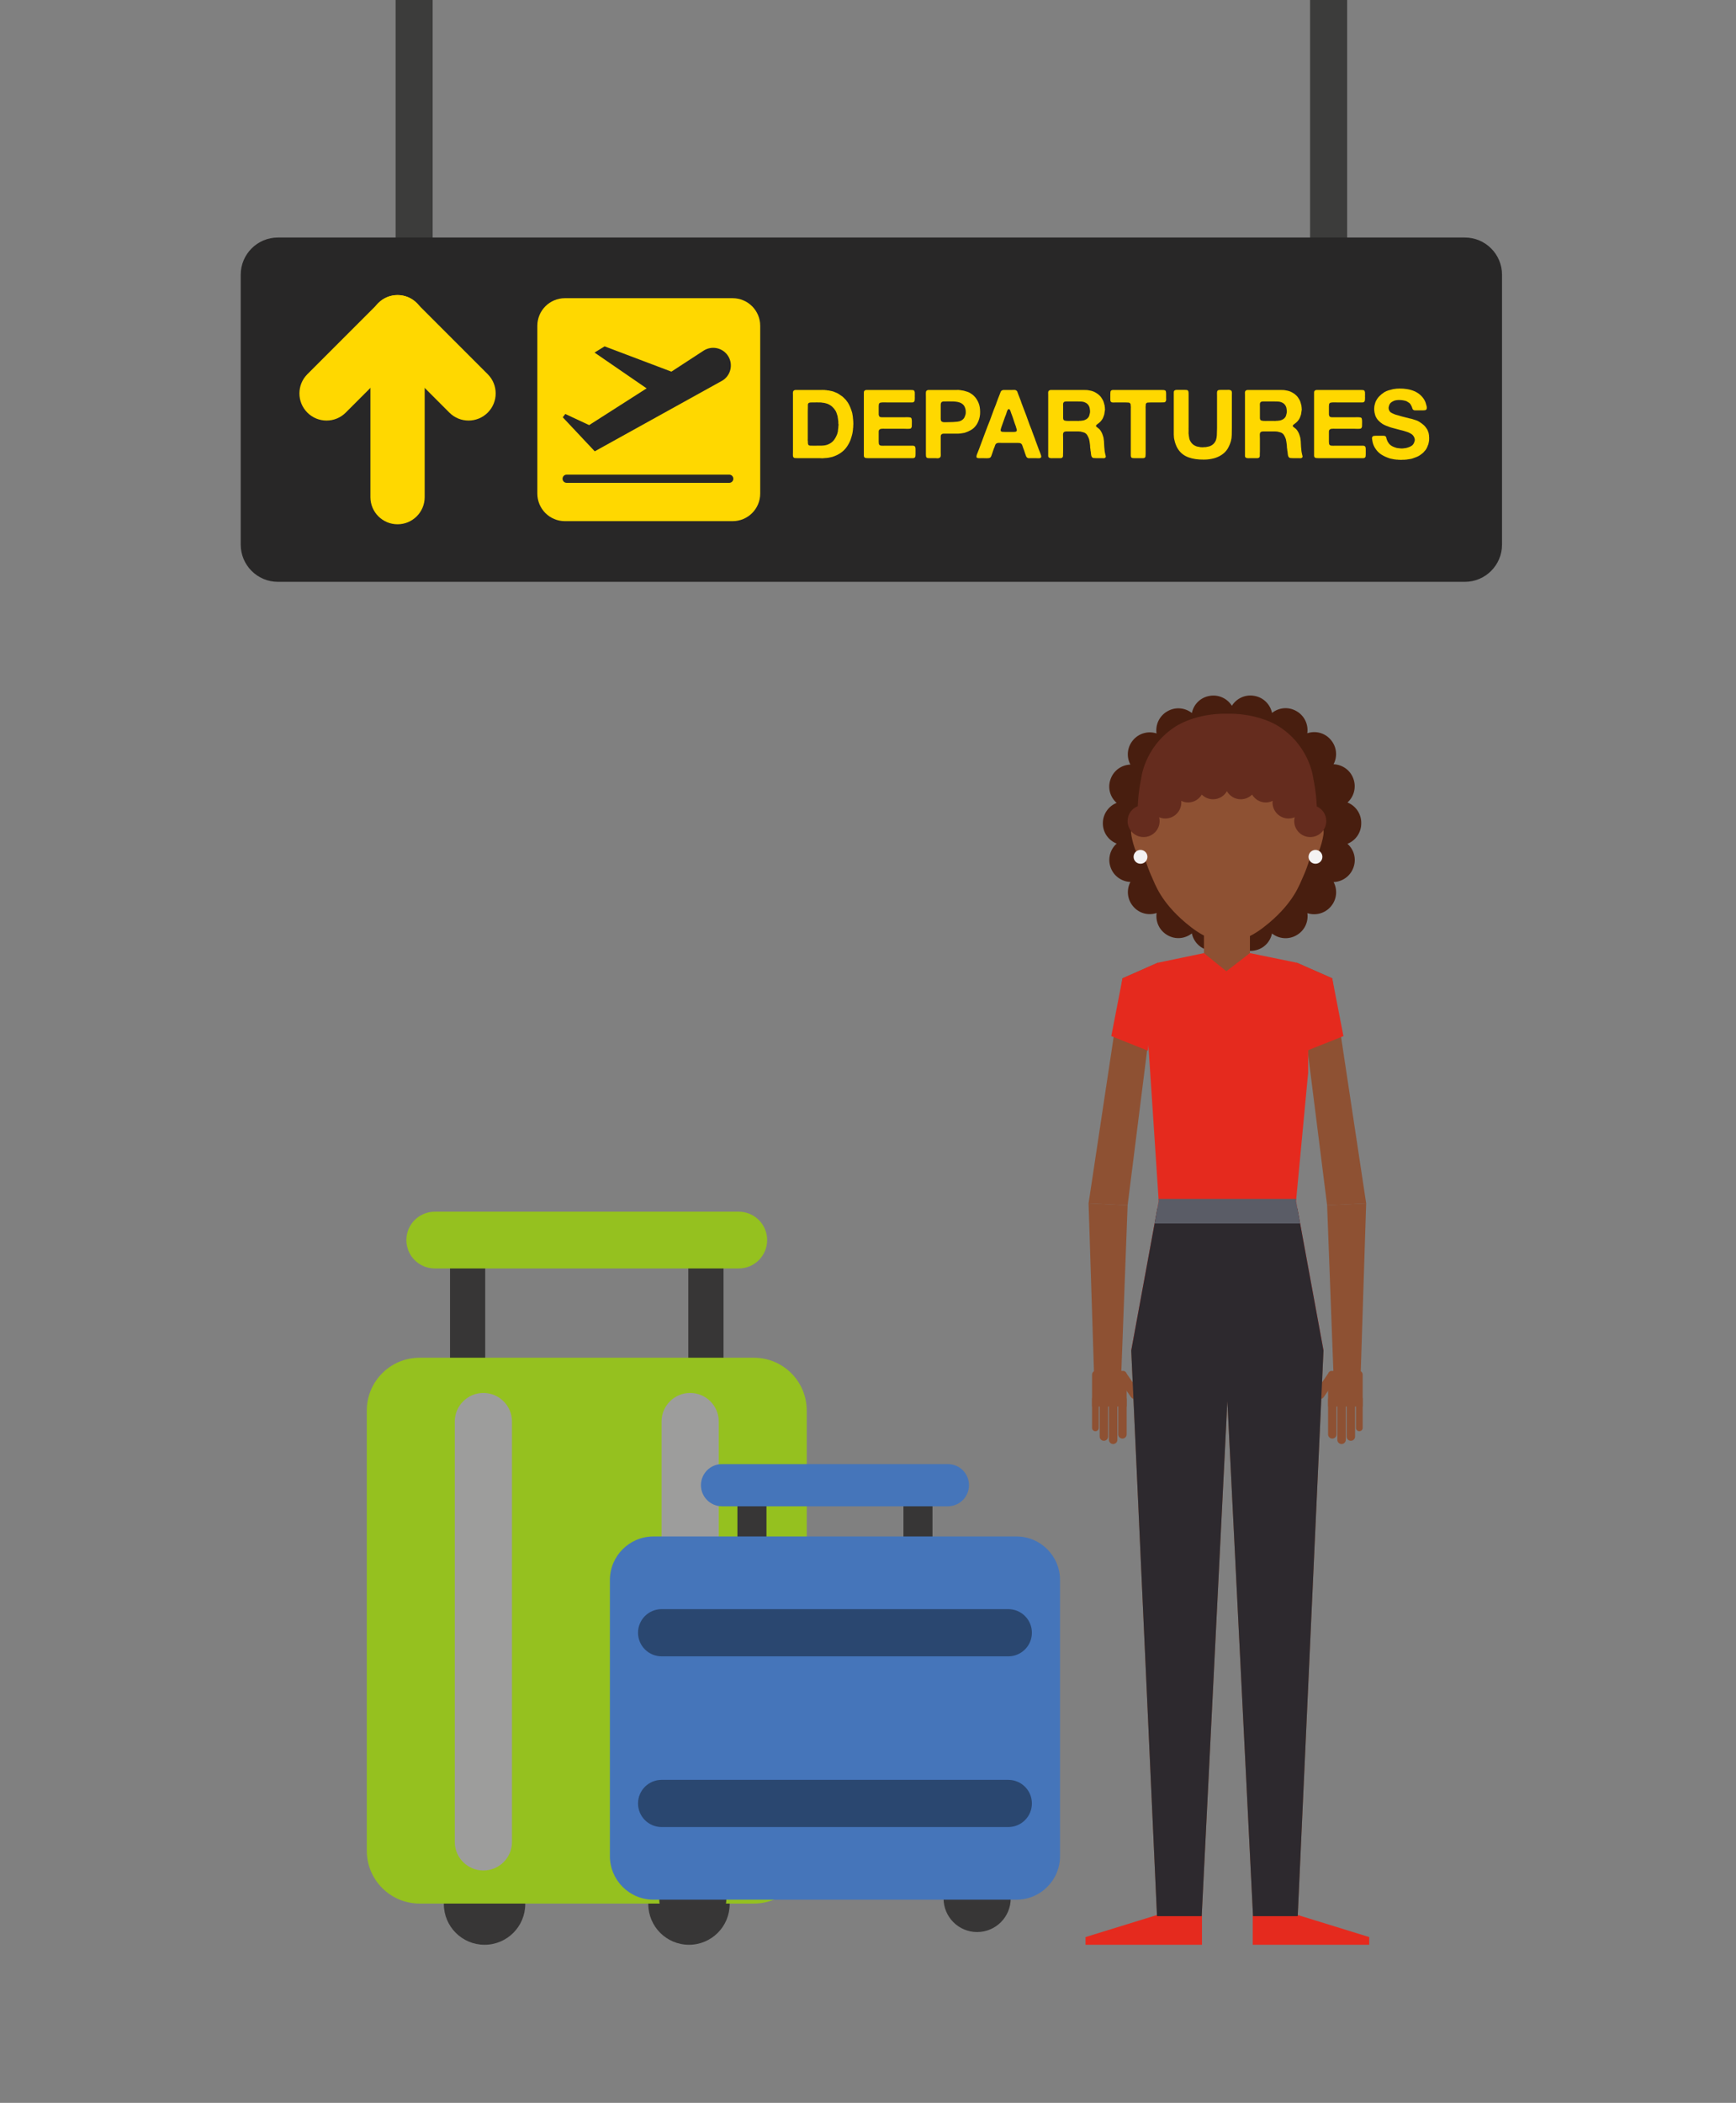 <?xml version="1.0" encoding="utf-8"?>
<!-- Generator: Adobe Illustrator 27.5.0, SVG Export Plug-In . SVG Version: 6.00 Build 0)  -->
<svg version="1.1" id="Capa_1" xmlns="http://www.w3.org/2000/svg" xmlns:xlink="http://www.w3.org/1999/xlink" x="0px" y="0px"
	 viewBox="0 0 351.197 425.197" style="enable-background:new 0 0 351.197 425.197;" xml:space="preserve">
<rect x="0" y="0" width="351.197" height="425.197" fill="#808080" stroke="none"/>
<!--<rect width="351.197" height="425.197"/>-->
<g>
	<g>
		<rect x="80.029" style="fill:#3C3C3B;" width="7.5" height="50.91"/>
		<rect x="265.029" style="fill:#3C3C3B;" width="7.5" height="50.91"/>
	</g>
	<g>
		<path style="fill:#282727;" d="M303.863,110.121c0,4.157-3.369,7.527-7.525,7.527H56.223c-4.156,0-7.525-3.37-7.525-7.527V55.555
			c0-4.157,3.369-7.527,7.525-7.527h240.115c4.156,0,7.525,3.37,7.525,7.527V110.121z"/>
		<g>
			<path style="fill:#FFD800;" d="M74.936,68.5c0-3.029,2.459-5.488,5.49-5.488l0,0c3.031,0,5.488,2.459,5.488,5.488v32.022
				c0,3.031-2.457,5.488-5.488,5.488l0,0c-3.031,0-5.49-2.457-5.49-5.488V68.5z"/>
			<g>
				<path style="fill:#FFD800;" d="M76.574,61.273c2.145-2.145,5.619-2.145,7.764,0l0,0c2.143,2.143,2.143,5.619,0,7.762
					L69.943,83.43c-2.143,2.143-5.619,2.143-7.764,0l0,0c-2.141-2.145-2.141-5.619,0-7.764L76.574,61.273z"/>
				<path style="fill:#FFD800;" d="M84.277,61.273c-2.145-2.145-5.621-2.145-7.764,0l0,0c-2.143,2.143-2.143,5.619,0,7.762
					L90.906,83.43c2.144,2.143,5.619,2.143,7.764,0l0,0c2.143-2.145,2.143-5.619,0-7.764L84.277,61.273z"/>
			</g>
		</g>
		<g>
			<g>
				<g>
					<path style="fill:#FFD800;" d="M172.614,85.302c0,0.039,0.003,0.091,0.01,0.155c0.006,0.064,0.009,0.136,0.009,0.213
						c0,0.077-0.003,0.148-0.009,0.213c-0.007,0.065-0.01,0.11-0.01,0.136c0,0.09-0.003,0.178-0.01,0.262
						c-0.007,0.084-0.01,0.164-0.01,0.242c-0.026,0.064-0.036,0.129-0.029,0.193c0.006,0.064,0.003,0.129-0.01,0.193
						c-0.026,0.143-0.045,0.284-0.058,0.426c-0.013,0.143-0.039,0.284-0.078,0.426c-0.064,0.22-0.122,0.43-0.174,0.629
						c-0.052,0.201-0.116,0.397-0.193,0.592c-0.22,0.541-0.491,1.032-0.813,1.471c-0.323,0.439-0.71,0.813-1.162,1.123
						c-0.258,0.182-0.526,0.336-0.803,0.465c-0.278,0.129-0.578,0.246-0.9,0.349c-0.129,0.038-0.262,0.067-0.397,0.087
						c-0.136,0.02-0.274,0.049-0.417,0.088c-0.064,0.012-0.125,0.019-0.184,0.019s-0.12,0.007-0.184,0.02
						c-0.052,0.013-0.104,0.017-0.155,0.01c-0.052-0.007-0.11-0.003-0.174,0.01c-0.026,0.013-0.065,0.017-0.116,0.01
						c-0.052-0.007-0.09-0.003-0.116,0.009c-0.104,0.026-0.232,0.033-0.387,0.02c-0.155-0.012-0.291-0.02-0.407-0.02h-4.511
						c-0.22,0-0.404-0.009-0.552-0.028c-0.149-0.02-0.255-0.106-0.32-0.261c-0.039-0.104-0.055-0.262-0.048-0.475
						c0.006-0.213,0.01-0.391,0.01-0.533V79.978c0-0.154-0.003-0.319-0.01-0.494c-0.006-0.174,0.022-0.313,0.087-0.416
						c0.051-0.077,0.148-0.142,0.29-0.193c0.025-0.013,0.051-0.016,0.077-0.01c0.026,0.006,0.051,0.004,0.078-0.01h5.209
						c0.077,0,0.158-0.003,0.242-0.01c0.084-0.006,0.158-0.003,0.223,0.01h0.232c0.064,0.025,0.136,0.035,0.213,0.029
						c0.078-0.007,0.148,0.003,0.213,0.029c0.078,0.025,0.152,0.035,0.223,0.028c0.071-0.007,0.145,0.003,0.223,0.029
						c0.181,0.038,0.355,0.074,0.523,0.106c0.168,0.032,0.329,0.08,0.484,0.145c0.142,0.065,0.284,0.123,0.426,0.175
						c0.142,0.052,0.277,0.116,0.407,0.194c0.322,0.206,0.619,0.406,0.891,0.6l0.116,0.116c0.129,0.104,0.245,0.22,0.348,0.349
						l0.174,0.154c0.064,0.104,0.139,0.203,0.223,0.301c0.084,0.097,0.158,0.197,0.223,0.3c0.167,0.271,0.316,0.559,0.445,0.862
						c0.129,0.303,0.245,0.623,0.349,0.958c0.064,0.168,0.106,0.342,0.126,0.522c0.019,0.182,0.048,0.361,0.087,0.543
						c0,0.064,0.003,0.119,0.01,0.164c0.006,0.045,0.01,0.094,0.01,0.145c0.026,0.078,0.035,0.162,0.029,0.252
						c-0.006,0.091,0.003,0.168,0.029,0.232V85.302z M169.594,86.231c0.026-0.064,0.039-0.168,0.039-0.31s-0.013-0.245-0.039-0.31
						v-0.368c-0.026-0.116-0.042-0.239-0.048-0.368c-0.007-0.129-0.023-0.245-0.048-0.348c-0.026-0.064-0.036-0.127-0.029-0.185
						c0.006-0.058-0.003-0.119-0.029-0.185c-0.065-0.205-0.126-0.402-0.184-0.59s-0.139-0.365-0.242-0.533
						c-0.193-0.309-0.416-0.577-0.668-0.803c-0.251-0.227-0.559-0.416-0.92-0.571c-0.116-0.039-0.232-0.074-0.349-0.106
						c-0.116-0.032-0.232-0.061-0.349-0.088c-0.104-0.012-0.197-0.021-0.281-0.028s-0.178-0.022-0.281-0.048
						c-0.052-0.014-0.104-0.017-0.155-0.01c-0.052,0.006-0.097,0.003-0.136-0.01h-0.426c-0.065-0.014-0.136-0.017-0.213-0.01
						c-0.078,0.006-0.155,0.01-0.232,0.01h-0.871c-0.026,0.025-0.068,0.031-0.126,0.02c-0.058-0.014-0.106-0.014-0.145,0
						c-0.064,0.025-0.129,0.048-0.193,0.066c-0.065,0.02-0.116,0.063-0.155,0.127c-0.052,0.064-0.078,0.154-0.078,0.271
						s0,0.245,0,0.388c0,0.168-0.003,0.342-0.01,0.522c-0.006,0.181-0.01,0.361-0.01,0.542v5.402c0,0.077-0.003,0.162-0.009,0.252
						c-0.007,0.09,0.003,0.168,0.029,0.232v0.193c0,0.09,0.003,0.178,0.01,0.262c0.006,0.084,0.022,0.158,0.048,0.223
						c0.078,0.154,0.225,0.235,0.445,0.242c0.219,0.006,0.445,0.009,0.678,0.009c0.503,0,1.013-0.003,1.53-0.009
						c0.516-0.007,0.955-0.081,1.316-0.223c0.478-0.194,0.855-0.452,1.133-0.775c0.277-0.322,0.513-0.723,0.707-1.2
						c0.051-0.103,0.09-0.22,0.116-0.349c0.026-0.129,0.058-0.258,0.097-0.387v-0.155c0.026-0.091,0.039-0.187,0.039-0.29
						s0.013-0.207,0.039-0.311V86.231z"/>
					<path style="fill:#FFD800;" d="M175.286,78.854h7.241h1.684c0.155,0,0.303,0.007,0.445,0.02
						c0.142,0.013,0.245,0.064,0.31,0.154c0.025,0.039,0.042,0.084,0.048,0.136c0.006,0.052,0.022,0.104,0.048,0.155v0.213
						c0.013,0.09,0.016,0.188,0.01,0.291c-0.007,0.104-0.01,0.199-0.01,0.29c0,0.103,0.003,0.203,0.01,0.3
						c0.006,0.097,0.003,0.19-0.01,0.281c-0.013,0.064-0.02,0.161-0.02,0.29c-0.039,0.155-0.104,0.259-0.193,0.31
						c-0.078,0.052-0.174,0.078-0.291,0.078c-0.116,0-0.239,0-0.368,0h-1.336h-3.504c-0.104,0-0.223-0.004-0.358-0.01
						c-0.135-0.007-0.271-0.007-0.406,0c-0.136,0.006-0.262,0.02-0.378,0.038c-0.116,0.02-0.2,0.049-0.252,0.087
						c-0.09,0.064-0.145,0.158-0.164,0.281c-0.02,0.123-0.029,0.262-0.029,0.416v1.104v0.563c0.026,0.104,0.052,0.189,0.078,0.261
						c0.026,0.071,0.071,0.126,0.136,0.165c0.077,0.051,0.167,0.08,0.271,0.086c0.103,0.008,0.213,0.01,0.329,0.01h1.045h3.331
						c0.09,0,0.203-0.002,0.338-0.01c0.136-0.006,0.268-0.006,0.397,0c0.129,0.008,0.249,0.018,0.358,0.029
						c0.109,0.014,0.19,0.039,0.242,0.078c0.064,0.039,0.109,0.115,0.135,0.232c0.026,0.115,0.042,0.242,0.048,0.377
						c0.006,0.136,0.006,0.275,0,0.416c-0.006,0.143-0.009,0.266-0.009,0.369c0,0.09,0,0.18,0,0.271
						c0,0.091-0.013,0.168-0.039,0.232c-0.026,0.103-0.077,0.187-0.155,0.251c-0.065,0.039-0.152,0.065-0.261,0.078
						c-0.11,0.013-0.232,0.02-0.368,0.02c-0.135,0-0.271-0.004-0.406-0.01c-0.136-0.006-0.249-0.01-0.339-0.01h-3.776
						c-0.155,0-0.303-0.003-0.445-0.01c-0.142-0.006-0.274,0-0.397,0.02c-0.123,0.02-0.226,0.058-0.31,0.115
						c-0.084,0.059-0.146,0.146-0.184,0.262c-0.013,0.064-0.02,0.133-0.02,0.203c0,0.072,0,0.14,0,0.204v0.735v1.084
						c0,0.155,0.01,0.295,0.029,0.416c0.02,0.123,0.074,0.217,0.164,0.281c0.039,0.039,0.087,0.062,0.145,0.068
						c0.058,0.006,0.119,0.022,0.184,0.048h0.194c0.064,0.013,0.135,0.017,0.213,0.01c0.077-0.007,0.148-0.01,0.213-0.01h0.813h3.64
						h1.026c0.103,0,0.203,0,0.3,0c0.097,0,0.184,0.02,0.261,0.058c0.103,0.039,0.174,0.11,0.213,0.214
						c0.026,0.064,0.042,0.142,0.048,0.231c0.006,0.092,0.01,0.188,0.01,0.291v0.891c0,0.154-0.007,0.301-0.02,0.436
						c-0.013,0.136-0.071,0.236-0.174,0.301c-0.077,0.064-0.177,0.096-0.3,0.096c-0.123,0-0.255,0-0.397,0h-1.452h-5.731h-1.529
						c-0.181,0-0.339-0.009-0.475-0.028c-0.135-0.02-0.235-0.081-0.3-0.185c-0.052-0.076-0.078-0.177-0.078-0.299
						c0-0.123,0-0.242,0-0.359v-1.394v-5.267v-4.221v-1.201c0-0.115,0-0.232,0-0.348c0-0.117,0.026-0.207,0.078-0.271
						c0.051-0.09,0.148-0.154,0.29-0.193c0.025-0.013,0.051-0.016,0.077-0.01C175.234,78.87,175.26,78.868,175.286,78.854z"/>
					<path style="fill:#FFD800;" d="M197.475,80.577c0.297,0.414,0.513,0.872,0.649,1.375c0.135,0.504,0.184,1.11,0.145,1.82
						c-0.026,0.284-0.071,0.545-0.136,0.784c-0.064,0.239-0.142,0.462-0.232,0.668c-0.026,0.052-0.049,0.101-0.068,0.146
						c-0.019,0.045-0.042,0.094-0.068,0.145c-0.052,0.091-0.1,0.178-0.145,0.262c-0.045,0.084-0.1,0.164-0.165,0.242
						c-0.259,0.361-0.571,0.655-0.939,0.881c-0.368,0.227-0.784,0.416-1.249,0.571c-0.143,0.052-0.29,0.084-0.445,0.097
						c-0.155,0.014-0.31,0.039-0.465,0.078c-0.078,0.012-0.155,0.019-0.232,0.019c-0.077,0-0.155,0.007-0.232,0.02h-0.793h-1.626
						c-0.168,0-0.346,0-0.533,0s-0.333,0.038-0.436,0.116c-0.129,0.09-0.194,0.248-0.194,0.475c0,0.226,0,0.448,0,0.668v2.556
						c0,0.155,0.003,0.323,0.01,0.503c0.006,0.182-0.022,0.323-0.087,0.426c-0.052,0.091-0.168,0.162-0.349,0.213
						c-0.09,0.026-0.188,0.033-0.29,0.02c-0.104-0.012-0.207-0.02-0.31-0.02h-1.123c-0.142,0-0.274-0.002-0.397-0.009
						c-0.123-0.007-0.223-0.042-0.3-0.106c-0.077-0.064-0.123-0.165-0.135-0.301c-0.013-0.135-0.02-0.273-0.02-0.416V80.229
						c0-0.181-0.003-0.395-0.01-0.639c-0.006-0.246,0.022-0.42,0.087-0.523c0.051-0.077,0.148-0.142,0.291-0.193
						c0.025-0.013,0.055-0.016,0.087-0.01c0.032,0.006,0.061,0.004,0.087-0.01h5.596c0.116,0,0.232-0.003,0.349-0.01
						c0.116-0.006,0.226,0.004,0.329,0.029h0.097c0.064,0.025,0.136,0.039,0.213,0.039c0.077,0,0.148,0.013,0.213,0.038
						c0.064,0.013,0.122,0.02,0.174,0.02c0.051,0,0.109,0.013,0.174,0.038c0.206,0.066,0.413,0.127,0.619,0.185
						c0.206,0.058,0.4,0.139,0.581,0.242c0.065,0.052,0.136,0.097,0.213,0.136c0.078,0.039,0.155,0.09,0.232,0.154
						c0.064,0.039,0.119,0.081,0.165,0.126c0.045,0.046,0.1,0.094,0.165,0.146l0.116,0.116
						C197.242,80.269,197.371,80.423,197.475,80.577z M195.345,83.753c0.026-0.142,0.036-0.319,0.029-0.532
						c-0.007-0.213-0.029-0.39-0.068-0.532c-0.078-0.284-0.174-0.51-0.29-0.678c-0.116-0.168-0.291-0.322-0.523-0.465
						c-0.194-0.116-0.433-0.203-0.717-0.262c-0.284-0.058-0.59-0.094-0.919-0.106c-0.329-0.013-0.668-0.016-1.017-0.009
						c-0.349,0.006-0.678,0.009-0.987,0.009c-0.039,0.013-0.075,0.023-0.107,0.029c-0.033,0.007-0.068,0.01-0.106,0.01
						c-0.129,0.052-0.213,0.129-0.252,0.232c-0.052,0.102-0.078,0.241-0.078,0.416c0,0.175,0,0.333,0,0.475v1.839
						c0,0.155,0,0.326,0,0.514s0.032,0.332,0.097,0.436c0.051,0.077,0.129,0.135,0.232,0.174c0.103,0.039,0.219,0.062,0.348,0.068
						c0.129,0.006,0.268,0.006,0.417,0c0.148-0.007,0.287-0.01,0.416-0.01c0.684,0,1.31-0.032,1.878-0.098
						c0.568-0.065,1-0.289,1.297-0.678c0.077-0.115,0.142-0.241,0.193-0.377C195.241,84.073,195.293,83.921,195.345,83.753z"/>
					<path style="fill:#FFD800;" d="M210.486,91.73c0.013,0.052,0.035,0.116,0.068,0.193c0.032,0.077,0.058,0.158,0.077,0.242
						c0.02,0.084,0.022,0.165,0.01,0.242c-0.013,0.077-0.058,0.136-0.136,0.174c-0.103,0.065-0.274,0.091-0.513,0.077
						c-0.239-0.012-0.436-0.02-0.591-0.02h-0.91c-0.104,0-0.197,0.004-0.281,0.01c-0.085,0.008-0.165-0.002-0.242-0.028
						c-0.142-0.039-0.246-0.116-0.31-0.232c-0.064-0.103-0.113-0.213-0.145-0.329c-0.032-0.116-0.074-0.232-0.126-0.349
						c-0.064-0.206-0.132-0.413-0.203-0.62c-0.071-0.205-0.145-0.406-0.223-0.6c-0.038-0.116-0.075-0.223-0.106-0.319
						c-0.033-0.097-0.068-0.185-0.107-0.262c-0.039-0.077-0.097-0.146-0.174-0.203c-0.078-0.058-0.181-0.101-0.31-0.126
						c-0.064,0-0.126-0.003-0.184-0.01c-0.058-0.006-0.12-0.01-0.184-0.01h-3.059c-0.22,0-0.455-0.003-0.707-0.01
						c-0.251-0.006-0.449,0.043-0.59,0.146c-0.104,0.077-0.174,0.181-0.213,0.31c-0.039,0.129-0.085,0.259-0.136,0.388
						c-0.104,0.22-0.19,0.448-0.261,0.687c-0.071,0.24-0.152,0.475-0.242,0.707c-0.052,0.129-0.1,0.266-0.145,0.406
						c-0.045,0.143-0.12,0.252-0.223,0.33c-0.065,0.051-0.158,0.087-0.281,0.106c-0.123,0.019-0.258,0.028-0.407,0.028
						c-0.148,0-0.3-0.002-0.455-0.01c-0.155-0.006-0.29-0.01-0.407-0.01c-0.167,0-0.371,0.004-0.61,0.01
						c-0.239,0.008-0.41-0.021-0.513-0.086c-0.065-0.039-0.1-0.098-0.107-0.175c-0.006-0.077,0-0.158,0.02-0.242
						c0.02-0.083,0.042-0.165,0.068-0.241c0.026-0.078,0.051-0.142,0.077-0.194c0.129-0.297,0.248-0.601,0.358-0.91
						c0.109-0.309,0.223-0.612,0.339-0.909c0.051-0.104,0.09-0.207,0.116-0.311c0.026-0.104,0.065-0.206,0.116-0.31
						c0.103-0.271,0.206-0.549,0.31-0.833c0.104-0.283,0.207-0.561,0.31-0.832c0.103-0.258,0.2-0.514,0.291-0.766
						c0.09-0.251,0.186-0.506,0.29-0.764c0.297-0.711,0.571-1.427,0.823-2.15c0.251-0.723,0.526-1.438,0.823-2.148
						c0.026-0.064,0.045-0.123,0.058-0.174c0.013-0.053,0.032-0.109,0.058-0.175c0.103-0.271,0.206-0.548,0.31-0.833
						c0.104-0.283,0.213-0.561,0.329-0.832c0.065-0.143,0.12-0.287,0.165-0.436c0.045-0.148,0.126-0.268,0.242-0.358
						c0.064-0.038,0.148-0.071,0.252-0.097c0.025-0.013,0.051-0.016,0.077-0.01c0.026,0.006,0.052,0.004,0.078-0.01h1.704
						c0.142,0,0.287-0.003,0.436-0.01c0.148-0.006,0.268,0.023,0.358,0.088c0.142,0.076,0.235,0.189,0.281,0.338
						c0.045,0.148,0.1,0.301,0.165,0.455c0.09,0.22,0.174,0.436,0.252,0.648c0.077,0.213,0.161,0.43,0.252,0.648
						c0.026,0.078,0.052,0.155,0.078,0.232c0.025,0.078,0.051,0.155,0.077,0.232c0.104,0.259,0.2,0.514,0.29,0.766
						c0.09,0.252,0.187,0.506,0.29,0.765c0.258,0.646,0.5,1.297,0.726,1.956c0.226,0.658,0.475,1.31,0.746,1.955
						c0.025,0.052,0.042,0.1,0.048,0.144c0.006,0.046,0.022,0.094,0.048,0.146c0.078,0.207,0.155,0.413,0.232,0.62
						c0.077,0.206,0.155,0.413,0.232,0.619c0.051,0.104,0.09,0.203,0.116,0.301c0.025,0.096,0.058,0.196,0.097,0.299
						c0.167,0.414,0.322,0.827,0.465,1.24c0.142,0.413,0.296,0.819,0.464,1.219c0.026,0.039,0.039,0.075,0.039,0.107
						C210.448,91.656,210.46,91.691,210.486,91.73z M205.472,87.296c0.168-0.064,0.245-0.174,0.232-0.328
						c-0.013-0.155-0.052-0.304-0.116-0.445c-0.026-0.053-0.038-0.101-0.038-0.146c0-0.045-0.013-0.093-0.039-0.145
						c-0.168-0.438-0.323-0.884-0.465-1.336c-0.142-0.451-0.303-0.903-0.484-1.355c-0.026-0.064-0.052-0.145-0.078-0.242
						c-0.026-0.097-0.058-0.187-0.097-0.271c-0.039-0.083-0.084-0.157-0.136-0.223c-0.052-0.065-0.116-0.096-0.193-0.096
						c-0.026,0.025-0.052,0.045-0.078,0.058c-0.026,0.013-0.052,0.032-0.077,0.058c-0.104,0.13-0.178,0.285-0.223,0.465
						c-0.045,0.182-0.1,0.355-0.165,0.523c-0.155,0.361-0.294,0.729-0.417,1.104c-0.123,0.375-0.255,0.748-0.397,1.123
						c-0.052,0.129-0.097,0.255-0.135,0.377c-0.039,0.123-0.078,0.256-0.116,0.397c-0.039,0.104-0.033,0.22,0.019,0.349
						c0.064,0.09,0.171,0.143,0.32,0.154c0.148,0.014,0.3,0.02,0.455,0.02h1.472c0.116,0,0.245,0,0.387,0
						C205.246,87.335,205.368,87.322,205.472,87.296z"/>
					<path style="fill:#FFD800;" d="M223.691,92.214c0.026,0.078,0.022,0.148-0.01,0.213c-0.032,0.065-0.068,0.11-0.107,0.137
						c-0.078,0.064-0.184,0.094-0.319,0.086c-0.136-0.006-0.274-0.01-0.417-0.01h-1.065c-0.206,0-0.387-0.009-0.542-0.028
						c-0.155-0.02-0.271-0.094-0.349-0.223c-0.104-0.167-0.162-0.374-0.174-0.62c-0.013-0.244-0.045-0.477-0.097-0.697
						c0-0.051-0.003-0.1-0.01-0.145c-0.006-0.045-0.01-0.087-0.01-0.126c-0.039-0.155-0.058-0.319-0.058-0.493
						c0-0.175-0.013-0.332-0.039-0.475c-0.013-0.039-0.02-0.098-0.02-0.174c-0.026-0.143-0.048-0.287-0.067-0.437
						c-0.02-0.147-0.049-0.294-0.087-0.436c-0.104-0.297-0.226-0.562-0.368-0.794c-0.142-0.232-0.342-0.406-0.601-0.522
						c-0.064-0.026-0.129-0.045-0.193-0.058c-0.065-0.014-0.136-0.033-0.213-0.059c-0.232-0.078-0.501-0.116-0.804-0.116
						c-0.303,0-0.604,0-0.9,0h-1.587c-0.104,0.026-0.194,0.046-0.271,0.058c-0.078,0.014-0.143,0.053-0.194,0.117
						c-0.104,0.129-0.148,0.328-0.136,0.6c0.013,0.271,0.02,0.517,0.02,0.736v2.479c0,0.104-0.003,0.209-0.01,0.318
						c-0.006,0.11-0.01,0.217-0.01,0.32s0,0.197,0,0.28c0,0.084-0.013,0.158-0.039,0.223c-0.039,0.116-0.116,0.194-0.232,0.232
						c-0.064,0.026-0.142,0.038-0.232,0.038c-0.09,0-0.187,0-0.29,0h-0.872c-0.207,0-0.426,0.004-0.658,0.01
						c-0.232,0.008-0.407-0.035-0.523-0.125c-0.104-0.064-0.155-0.184-0.155-0.358s0-0.345,0-0.513V79.881
						c0-0.142-0.003-0.29-0.01-0.445c-0.006-0.155,0.022-0.278,0.087-0.368c0.051-0.077,0.148-0.142,0.29-0.193
						c0.025-0.013,0.055-0.016,0.087-0.01c0.032,0.006,0.061,0.004,0.087-0.01h6.584c0.206,0,0.403,0.004,0.59,0.01
						c0.187,0.006,0.365,0.029,0.533,0.068c0.064,0.025,0.132,0.038,0.203,0.038c0.071,0,0.139,0.013,0.203,0.038
						c0.09,0.027,0.181,0.053,0.271,0.078s0.181,0.059,0.271,0.097c0.322,0.142,0.619,0.316,0.891,0.522
						c0.271,0.207,0.497,0.445,0.677,0.717c0.052,0.064,0.094,0.133,0.126,0.203c0.032,0.071,0.074,0.139,0.126,0.203
						c0.103,0.182,0.181,0.368,0.232,0.563c0.051,0.193,0.109,0.406,0.174,0.639c0.013,0.051,0.016,0.104,0.01,0.154
						c-0.007,0.052,0.003,0.104,0.029,0.155v0.175c0.026,0.103,0.032,0.229,0.02,0.377c-0.013,0.148-0.033,0.268-0.058,0.357
						c-0.026,0.104-0.039,0.197-0.039,0.281s-0.013,0.172-0.039,0.262c-0.065,0.193-0.129,0.377-0.193,0.552
						c-0.065,0.175-0.149,0.339-0.252,0.493c-0.026,0.039-0.058,0.081-0.097,0.127c-0.039,0.045-0.071,0.086-0.097,0.125
						c-0.039,0.052-0.081,0.104-0.125,0.155c-0.045,0.052-0.094,0.097-0.146,0.136c-0.077,0.064-0.155,0.129-0.232,0.193
						c-0.078,0.065-0.162,0.129-0.252,0.193c-0.052,0.039-0.104,0.081-0.155,0.126c-0.052,0.046-0.09,0.101-0.116,0.165
						c-0.026,0.077-0.013,0.142,0.038,0.193c0.052,0.052,0.097,0.09,0.136,0.116c0.129,0.103,0.258,0.206,0.387,0.31
						c0.129,0.104,0.239,0.227,0.329,0.367c0.155,0.221,0.277,0.446,0.368,0.678c0.09,0.232,0.174,0.498,0.252,0.795
						c0.026,0.115,0.042,0.238,0.048,0.367c0.006,0.129,0.022,0.252,0.048,0.368c0,0.077,0.003,0.151,0.01,0.223
						c0.006,0.071,0.01,0.146,0.01,0.223c0.013,0.052,0.016,0.107,0.01,0.165c-0.007,0.058-0.003,0.119,0.009,0.184
						c0.013,0.052,0.016,0.104,0.01,0.154c-0.006,0.053-0.003,0.11,0.01,0.175c0.026,0.129,0.039,0.265,0.039,0.407
						c0,0.142,0.013,0.277,0.039,0.406l0.058,0.348c0.025,0.117,0.051,0.232,0.077,0.35
						C223.64,92.001,223.666,92.111,223.691,92.214z M220.497,83.481c0.026-0.141,0.029-0.315,0.01-0.521
						c-0.02-0.207-0.042-0.361-0.068-0.465c-0.026-0.052-0.039-0.098-0.039-0.137c0-0.038-0.013-0.076-0.039-0.115
						c-0.155-0.4-0.439-0.691-0.852-0.871c-0.22-0.104-0.472-0.162-0.755-0.175c-0.284-0.013-0.581-0.02-0.891-0.02h-2.246
						c-0.026,0.026-0.052,0.036-0.077,0.029c-0.026-0.007-0.052-0.01-0.078-0.01c-0.155,0.038-0.258,0.104-0.31,0.194
						c-0.065,0.104-0.094,0.234-0.087,0.396c0.006,0.161,0.01,0.319,0.01,0.475v1.801c0,0.154,0,0.309,0,0.465
						c0,0.154,0.032,0.277,0.097,0.367c0.052,0.078,0.136,0.129,0.252,0.154c0.116,0.026,0.245,0.046,0.387,0.059
						c0.142,0.014,0.29,0.017,0.445,0.01c0.155-0.006,0.291-0.01,0.407-0.01h1.142c0.09,0,0.187,0.004,0.29,0.01
						c0.103,0.007,0.194-0.003,0.271-0.029h0.252c0.103-0.025,0.203-0.039,0.3-0.039c0.097,0,0.19-0.012,0.281-0.038
						c0.219-0.065,0.413-0.149,0.581-0.252c0.167-0.102,0.31-0.238,0.426-0.406c0.078-0.116,0.136-0.245,0.174-0.388
						C220.419,83.824,220.458,83.663,220.497,83.481z"/>
					<path style="fill:#FFD800;" d="M232.888,78.854h1.975c0.168,0,0.332,0.004,0.494,0.01c0.161,0.006,0.293,0.042,0.397,0.107
						c0.039,0.026,0.068,0.067,0.087,0.126c0.02,0.059,0.036,0.119,0.049,0.184v0.098c0.013,0.051,0.019,0.109,0.019,0.174
						c0,0.065,0,0.129,0,0.193v0.756c0,0.09,0.003,0.177,0.01,0.261c0.006,0.084-0.003,0.165-0.029,0.242
						c-0.065,0.22-0.194,0.335-0.388,0.349c-0.193,0.013-0.426,0.02-0.697,0.02h-1.975c-0.258,0-0.481,0.01-0.668,0.028
						c-0.187,0.02-0.313,0.14-0.378,0.358c-0.013,0.064-0.013,0.123,0,0.174c0.013,0.053,0.006,0.11-0.02,0.175
						c-0.013,0.077-0.016,0.165-0.01,0.261c0.006,0.098,0.01,0.185,0.01,0.262v1.724v5.576v1.819c0,0.207-0.01,0.385-0.029,0.533
						c-0.02,0.148-0.1,0.255-0.242,0.319c-0.09,0.026-0.193,0.038-0.31,0.038s-0.226,0-0.329,0h-1.317
						c-0.142,0-0.274-0.006-0.397-0.019c-0.122-0.013-0.216-0.058-0.281-0.136c-0.064-0.104-0.097-0.235-0.097-0.396
						c0-0.162,0-0.326,0-0.494v-1.936v-5.383V82.63c0-0.09,0.003-0.184,0.01-0.281c0.006-0.096-0.003-0.184-0.029-0.261
						c-0.013-0.064-0.013-0.122,0-0.175c0.013-0.051,0.006-0.103-0.019-0.154c-0.065-0.219-0.197-0.339-0.397-0.358
						c-0.2-0.019-0.436-0.028-0.707-0.028h-1.8c-0.143,0-0.3,0.003-0.475,0.01c-0.174,0.006-0.313-0.004-0.416-0.029
						c-0.104-0.039-0.181-0.098-0.232-0.175c-0.039-0.064-0.061-0.147-0.068-0.251c-0.007-0.104-0.01-0.207-0.01-0.31v-0.949
						c0-0.167,0.01-0.315,0.029-0.445c0.019-0.129,0.08-0.225,0.184-0.289c0.039-0.026,0.11-0.053,0.213-0.078h0.097H232.888z"/>
					<path style="fill:#FFD800;" d="M237.98,78.835h1.646c0.142,0,0.281,0.007,0.417,0.02c0.135,0.014,0.235,0.059,0.3,0.136
						c0.064,0.103,0.1,0.235,0.107,0.398c0.006,0.16,0.009,0.325,0.009,0.493v1.956v3.988v0.678c0,0.051-0.003,0.105-0.009,0.164
						c-0.007,0.059-0.004,0.113,0.009,0.164v0.311c0,0.116-0.003,0.238-0.009,0.367c-0.007,0.13,0.003,0.246,0.029,0.35
						c0,0.09,0.006,0.161,0.02,0.213c0.025,0.142,0.048,0.283,0.068,0.426c0.019,0.143,0.055,0.283,0.106,0.426
						c0.142,0.336,0.326,0.613,0.552,0.832c0.226,0.221,0.526,0.395,0.9,0.523c0.103,0.025,0.206,0.045,0.31,0.059
						c0.103,0.012,0.207,0.031,0.31,0.058c0.064,0.026,0.122,0.036,0.174,0.028c0.052-0.006,0.11-0.002,0.174,0.01
						c0.052,0.014,0.136,0.017,0.252,0.01c0.116-0.006,0.193-0.016,0.232-0.029h0.29c0.104-0.025,0.206-0.045,0.31-0.058
						c0.103-0.013,0.2-0.032,0.29-0.058c0.181-0.039,0.322-0.084,0.426-0.136c0.232-0.104,0.436-0.242,0.61-0.417
						c0.174-0.174,0.313-0.37,0.417-0.59c0.142-0.336,0.226-0.732,0.251-1.191c0.026-0.457,0.039-0.932,0.039-1.423v-3.853v-2.595
						c0-0.181-0.003-0.381-0.01-0.601c-0.007-0.219,0.029-0.381,0.106-0.484c0.064-0.076,0.155-0.125,0.271-0.145
						c0.116-0.019,0.245-0.029,0.387-0.029h1.239c0.103,0,0.203-0.003,0.3-0.01c0.097-0.006,0.19,0.004,0.281,0.029
						c0.181,0.039,0.297,0.104,0.349,0.193c0.064,0.104,0.094,0.249,0.087,0.436c-0.007,0.188-0.01,0.358-0.01,0.514v2.594v3.912
						c0,0.49-0.007,0.968-0.02,1.433c-0.013,0.464-0.071,0.884-0.174,1.259c-0.181,0.606-0.41,1.133-0.687,1.578
						c-0.278,0.445-0.643,0.822-1.094,1.133c-0.4,0.283-0.871,0.516-1.414,0.696c-0.116,0.038-0.235,0.071-0.358,0.097
						c-0.123,0.025-0.242,0.052-0.358,0.078c-0.077,0.025-0.152,0.038-0.223,0.038s-0.145,0.013-0.223,0.039
						c-0.155,0.025-0.329,0.045-0.522,0.058c-0.194,0.014-0.381,0.02-0.562,0.02c-1.227,0.013-2.272-0.139-3.137-0.455
						c-0.865-0.316-1.542-0.829-2.033-1.539c-0.168-0.232-0.307-0.475-0.416-0.727c-0.11-0.252-0.21-0.525-0.3-0.822
						c-0.026-0.065-0.039-0.119-0.039-0.165c0-0.045-0.013-0.1-0.039-0.165c-0.104-0.36-0.155-0.768-0.155-1.219
						c0-0.452,0-0.904,0-1.355v-5.402v-1.355c0-0.129,0-0.254,0-0.377c0-0.123,0.019-0.223,0.058-0.301
						c0.078-0.09,0.181-0.154,0.31-0.193c0.025,0,0.051,0,0.077,0C237.928,78.854,237.954,78.849,237.98,78.835z"/>
					<path style="fill:#FFD800;" d="M263.5,92.214c0.026,0.078,0.022,0.148-0.01,0.213c-0.032,0.065-0.068,0.11-0.107,0.137
						c-0.078,0.064-0.184,0.094-0.319,0.086c-0.136-0.006-0.274-0.01-0.417-0.01h-1.065c-0.207,0-0.387-0.009-0.542-0.028
						c-0.155-0.02-0.271-0.094-0.349-0.223c-0.103-0.167-0.162-0.374-0.174-0.62c-0.013-0.244-0.045-0.477-0.097-0.697
						c0-0.051-0.003-0.1-0.01-0.145c-0.007-0.045-0.01-0.087-0.01-0.126c-0.039-0.155-0.058-0.319-0.058-0.493
						c0-0.175-0.013-0.332-0.039-0.475c-0.013-0.039-0.02-0.098-0.02-0.174c-0.026-0.143-0.048-0.287-0.067-0.437
						c-0.02-0.147-0.049-0.294-0.087-0.436c-0.104-0.297-0.226-0.562-0.368-0.794c-0.142-0.232-0.342-0.406-0.601-0.522
						c-0.064-0.026-0.129-0.045-0.193-0.058c-0.065-0.014-0.136-0.033-0.213-0.059c-0.232-0.078-0.5-0.116-0.804-0.116
						c-0.303,0-0.604,0-0.9,0h-1.587c-0.104,0.026-0.194,0.046-0.271,0.058c-0.078,0.014-0.143,0.053-0.194,0.117
						c-0.104,0.129-0.148,0.328-0.136,0.6c0.013,0.271,0.02,0.517,0.02,0.736v2.479c0,0.104-0.003,0.209-0.01,0.318
						c-0.006,0.11-0.01,0.217-0.01,0.32s0,0.197,0,0.28c0,0.084-0.013,0.158-0.039,0.223c-0.038,0.116-0.116,0.194-0.232,0.232
						c-0.064,0.026-0.142,0.038-0.232,0.038s-0.187,0-0.29,0h-0.871c-0.207,0-0.426,0.004-0.658,0.01
						c-0.232,0.008-0.407-0.035-0.523-0.125c-0.104-0.064-0.155-0.184-0.155-0.358s0-0.345,0-0.513V79.881
						c0-0.142-0.003-0.29-0.01-0.445c-0.006-0.155,0.022-0.278,0.087-0.368c0.051-0.077,0.148-0.142,0.29-0.193
						c0.025-0.013,0.055-0.016,0.087-0.01c0.032,0.006,0.061,0.004,0.087-0.01h6.584c0.206,0,0.403,0.004,0.59,0.01
						c0.187,0.006,0.365,0.029,0.533,0.068c0.064,0.025,0.132,0.038,0.203,0.038c0.071,0,0.139,0.013,0.203,0.038
						c0.09,0.027,0.181,0.053,0.271,0.078s0.181,0.059,0.271,0.097c0.322,0.142,0.619,0.316,0.891,0.522
						c0.271,0.207,0.497,0.445,0.677,0.717c0.052,0.064,0.094,0.133,0.126,0.203c0.032,0.071,0.074,0.139,0.126,0.203
						c0.103,0.182,0.181,0.368,0.232,0.563c0.051,0.193,0.109,0.406,0.174,0.639c0.013,0.051,0.016,0.104,0.01,0.154
						c-0.007,0.052,0.003,0.104,0.029,0.155v0.175c0.026,0.103,0.032,0.229,0.02,0.377c-0.013,0.148-0.033,0.268-0.058,0.357
						c-0.026,0.104-0.039,0.197-0.039,0.281s-0.013,0.172-0.039,0.262c-0.065,0.193-0.129,0.377-0.193,0.552
						c-0.065,0.175-0.149,0.339-0.252,0.493c-0.026,0.039-0.058,0.081-0.097,0.127c-0.039,0.045-0.071,0.086-0.097,0.125
						c-0.039,0.052-0.081,0.104-0.126,0.155c-0.045,0.052-0.094,0.097-0.146,0.136c-0.077,0.064-0.155,0.129-0.232,0.193
						c-0.078,0.065-0.162,0.129-0.252,0.193c-0.052,0.039-0.104,0.081-0.155,0.126c-0.052,0.046-0.09,0.101-0.116,0.165
						c-0.026,0.077-0.013,0.142,0.039,0.193c0.051,0.052,0.097,0.09,0.136,0.116c0.129,0.103,0.258,0.206,0.387,0.31
						c0.129,0.104,0.239,0.227,0.329,0.367c0.155,0.221,0.277,0.446,0.368,0.678c0.09,0.232,0.174,0.498,0.252,0.795
						c0.026,0.115,0.042,0.238,0.048,0.367c0.006,0.129,0.022,0.252,0.048,0.368c0,0.077,0.003,0.151,0.01,0.223
						c0.006,0.071,0.01,0.146,0.01,0.223c0.013,0.052,0.016,0.107,0.01,0.165c-0.007,0.058-0.003,0.119,0.009,0.184
						c0.013,0.052,0.016,0.104,0.01,0.154c-0.006,0.053-0.004,0.11,0.01,0.175c0.026,0.129,0.039,0.265,0.039,0.407
						c0,0.142,0.013,0.277,0.039,0.406l0.058,0.348c0.025,0.117,0.051,0.232,0.077,0.35C263.448,92.001,263.474,92.111,263.5,92.214
						z M260.305,83.481c0.026-0.141,0.029-0.315,0.01-0.521c-0.02-0.207-0.042-0.361-0.068-0.465
						c-0.026-0.052-0.039-0.098-0.039-0.137c0-0.038-0.013-0.076-0.039-0.115c-0.155-0.4-0.439-0.691-0.852-0.871
						c-0.22-0.104-0.472-0.162-0.755-0.175c-0.284-0.013-0.581-0.02-0.891-0.02h-2.246c-0.026,0.026-0.052,0.036-0.077,0.029
						c-0.026-0.007-0.052-0.01-0.078-0.01c-0.155,0.038-0.258,0.104-0.309,0.194c-0.065,0.104-0.094,0.234-0.087,0.396
						c0.006,0.161,0.01,0.319,0.01,0.475v1.801c0,0.154,0,0.309,0,0.465c0,0.154,0.032,0.277,0.097,0.367
						c0.052,0.078,0.136,0.129,0.252,0.154c0.116,0.026,0.245,0.046,0.387,0.059c0.142,0.014,0.29,0.017,0.445,0.01
						c0.155-0.006,0.29-0.01,0.407-0.01h1.142c0.09,0,0.187,0.004,0.29,0.01c0.103,0.007,0.194-0.003,0.271-0.029h0.252
						c0.103-0.025,0.203-0.039,0.3-0.039c0.097,0,0.19-0.012,0.281-0.038c0.219-0.065,0.413-0.149,0.581-0.252
						c0.167-0.102,0.31-0.238,0.426-0.406c0.078-0.116,0.136-0.245,0.174-0.388C260.227,83.824,260.266,83.663,260.305,83.481z"/>
					<path style="fill:#FFD800;" d="M266.365,78.854h7.241h1.685c0.155,0,0.303,0.007,0.445,0.02s0.245,0.064,0.31,0.154
						c0.025,0.039,0.042,0.084,0.048,0.136c0.006,0.052,0.022,0.104,0.048,0.155v0.213c0.013,0.09,0.016,0.188,0.01,0.291
						c-0.007,0.104-0.01,0.199-0.01,0.29c0,0.103,0.003,0.203,0.01,0.3c0.006,0.097,0.003,0.19-0.01,0.281
						c-0.013,0.064-0.02,0.161-0.02,0.29c-0.039,0.155-0.104,0.259-0.193,0.31c-0.078,0.052-0.174,0.078-0.29,0.078
						c-0.116,0-0.239,0-0.368,0h-1.336h-3.504c-0.103,0-0.223-0.004-0.358-0.01c-0.135-0.007-0.271-0.007-0.406,0
						c-0.136,0.006-0.262,0.02-0.378,0.038c-0.116,0.02-0.2,0.049-0.251,0.087c-0.09,0.064-0.145,0.158-0.165,0.281
						c-0.02,0.123-0.029,0.262-0.029,0.416v1.104v0.563c0.026,0.104,0.052,0.189,0.078,0.261c0.026,0.071,0.071,0.126,0.136,0.165
						c0.077,0.051,0.167,0.08,0.271,0.086c0.103,0.008,0.213,0.01,0.329,0.01h1.045h3.331c0.09,0,0.203-0.002,0.338-0.01
						c0.136-0.006,0.268-0.006,0.397,0c0.129,0.008,0.249,0.018,0.358,0.029c0.109,0.014,0.19,0.039,0.242,0.078
						c0.065,0.039,0.109,0.115,0.135,0.232c0.026,0.115,0.042,0.242,0.048,0.377c0.006,0.136,0.006,0.275,0,0.416
						c-0.006,0.143-0.009,0.266-0.009,0.369c0,0.09,0,0.18,0,0.271c0,0.091-0.013,0.168-0.039,0.232
						c-0.026,0.103-0.077,0.187-0.155,0.251c-0.065,0.039-0.152,0.065-0.261,0.078c-0.11,0.013-0.232,0.02-0.368,0.02
						c-0.135,0-0.271-0.004-0.406-0.01c-0.136-0.006-0.249-0.01-0.339-0.01h-3.776c-0.155,0-0.303-0.003-0.445-0.01
						c-0.142-0.006-0.275,0-0.397,0.02c-0.123,0.02-0.226,0.058-0.31,0.115c-0.084,0.059-0.145,0.146-0.184,0.262
						c-0.013,0.064-0.02,0.133-0.02,0.203c0,0.072,0,0.14,0,0.204v0.735v1.084c0,0.155,0.01,0.295,0.029,0.416
						c0.02,0.123,0.074,0.217,0.165,0.281c0.038,0.039,0.087,0.062,0.145,0.068c0.058,0.006,0.119,0.022,0.184,0.048h0.194
						c0.065,0.013,0.135,0.017,0.213,0.01c0.077-0.007,0.148-0.01,0.213-0.01h0.813h3.64h1.026c0.103,0,0.203,0,0.3,0
						c0.097,0,0.184,0.02,0.261,0.058c0.103,0.039,0.174,0.11,0.213,0.214c0.026,0.064,0.042,0.142,0.048,0.231
						c0.006,0.092,0.01,0.188,0.01,0.291v0.891c0,0.154-0.007,0.301-0.02,0.436c-0.013,0.136-0.071,0.236-0.174,0.301
						c-0.077,0.064-0.177,0.096-0.3,0.096c-0.123,0-0.255,0-0.397,0h-1.452h-5.731h-1.529c-0.181,0-0.339-0.009-0.475-0.028
						c-0.135-0.02-0.235-0.081-0.3-0.185c-0.052-0.076-0.078-0.177-0.078-0.299c0-0.123,0-0.242,0-0.359v-1.394v-5.267v-4.221
						v-1.201c0-0.115,0-0.232,0-0.348c0-0.117,0.026-0.207,0.078-0.271c0.051-0.09,0.148-0.154,0.29-0.193
						c0.025-0.013,0.051-0.016,0.077-0.01C266.313,78.87,266.338,78.868,266.365,78.854z"/>
					<path style="fill:#FFD800;" d="M282.939,78.563c2.504-0.038,4.227,0.704,5.169,2.227c0.129,0.207,0.229,0.42,0.3,0.64
						c0.071,0.22,0.139,0.458,0.203,0.716c0.026,0.104,0.036,0.223,0.029,0.359c-0.007,0.135-0.036,0.234-0.087,0.299
						c-0.065,0.078-0.155,0.127-0.271,0.146c-0.116,0.018-0.245,0.028-0.387,0.028h-1.22c-0.116,0-0.232,0-0.349,0
						c-0.116,0-0.213-0.013-0.29-0.038c-0.155-0.064-0.251-0.168-0.291-0.311c-0.039-0.142-0.09-0.283-0.155-0.426
						c-0.052-0.129-0.123-0.264-0.213-0.406c-0.09-0.143-0.188-0.252-0.291-0.33c-0.181-0.129-0.355-0.238-0.522-0.328
						c-0.155-0.064-0.346-0.119-0.571-0.165c-0.226-0.045-0.459-0.074-0.697-0.087c-0.239-0.013-0.474-0.006-0.706,0.02
						c-0.232,0.025-0.439,0.077-0.62,0.154c-0.297,0.129-0.526,0.281-0.688,0.455c-0.162,0.174-0.274,0.436-0.339,0.784
						c-0.026,0.091-0.032,0.191-0.019,0.3c0.013,0.11,0.032,0.197,0.058,0.262c0.103,0.271,0.248,0.462,0.436,0.571
						c0.187,0.11,0.41,0.216,0.668,0.319c0.142,0.064,0.287,0.113,0.436,0.146c0.148,0.032,0.3,0.074,0.455,0.126
						c0.349,0.115,0.706,0.217,1.075,0.3c0.368,0.084,0.732,0.178,1.094,0.28c0.064,0.026,0.129,0.039,0.194,0.039
						c0.064,0,0.129,0.014,0.193,0.039c0.258,0.09,0.526,0.174,0.804,0.252c0.277,0.077,0.526,0.188,0.746,0.328
						c0.348,0.221,0.648,0.439,0.9,0.659c0.252,0.22,0.487,0.503,0.707,0.852c0.065,0.104,0.119,0.22,0.164,0.349
						c0.045,0.129,0.093,0.258,0.145,0.387c0.013,0.039,0.02,0.075,0.02,0.108c0,0.032,0.006,0.06,0.02,0.087
						c0.051,0.206,0.077,0.464,0.077,0.774c0.026,0.064,0.026,0.129,0,0.193v0.349c-0.026,0.142-0.048,0.278-0.068,0.407
						c-0.019,0.129-0.048,0.258-0.087,0.387c-0.078,0.232-0.162,0.445-0.252,0.639c-0.09,0.193-0.2,0.381-0.329,0.562
						c-0.052,0.065-0.104,0.12-0.155,0.165c-0.052,0.045-0.097,0.1-0.135,0.164c-0.065,0.078-0.136,0.152-0.213,0.223
						c-0.077,0.071-0.162,0.139-0.251,0.203c-0.065,0.053-0.133,0.104-0.204,0.155c-0.071,0.052-0.145,0.104-0.223,0.155
						c-0.219,0.143-0.448,0.258-0.687,0.348c-0.239,0.091-0.487,0.182-0.746,0.271c-0.181,0.065-0.368,0.106-0.562,0.126
						c-0.193,0.019-0.387,0.048-0.581,0.087c-0.091,0.025-0.178,0.035-0.262,0.029c-0.084-0.007-0.165,0.003-0.242,0.029h-0.155
						c-0.026,0-0.061-0.004-0.106-0.01c-0.045-0.007-0.081-0.004-0.106,0.01c-0.064,0.012-0.174,0.019-0.329,0.019
						c-0.155,0-0.265-0.008-0.329-0.019h-0.194c-0.09-0.026-0.184-0.036-0.281-0.029c-0.097,0.006-0.184-0.004-0.261-0.029
						c-0.065,0-0.123-0.003-0.174-0.01c-0.052-0.006-0.11-0.016-0.174-0.029c-0.155-0.038-0.316-0.07-0.484-0.096
						c-0.168-0.026-0.323-0.065-0.465-0.117c-0.632-0.206-1.188-0.467-1.665-0.783c-0.478-0.316-0.878-0.732-1.2-1.25
						c-0.207-0.309-0.368-0.677-0.484-1.104c-0.026-0.076-0.042-0.154-0.048-0.232c-0.007-0.076-0.022-0.16-0.048-0.251
						c-0.026-0.103-0.045-0.229-0.058-0.378c-0.013-0.148,0.013-0.262,0.078-0.338c0.065-0.103,0.158-0.165,0.281-0.185
						c0.123-0.02,0.261-0.029,0.416-0.029h1.22c0.104,0,0.213,0,0.329,0c0.116,0,0.22,0.02,0.31,0.058
						c0.142,0.065,0.226,0.172,0.251,0.32c0.026,0.148,0.071,0.3,0.136,0.455c0.051,0.154,0.116,0.297,0.193,0.426
						c0.078,0.129,0.162,0.252,0.252,0.367c0.064,0.078,0.136,0.149,0.213,0.214c0.078,0.064,0.155,0.122,0.232,0.174
						c0.284,0.181,0.632,0.329,1.045,0.445c0.09,0.026,0.177,0.039,0.262,0.039c0.084,0,0.177,0.013,0.281,0.038h0.097
						c0.103,0.026,0.245,0.039,0.426,0.039c0.181,0,0.323-0.013,0.426-0.039c0.038-0.012,0.103-0.02,0.193-0.02
						c0.064-0.012,0.132-0.021,0.204-0.028c0.071-0.007,0.138-0.022,0.203-0.048c0.439-0.117,0.787-0.271,1.046-0.465
						c0.258-0.193,0.439-0.517,0.542-0.969c0.026-0.09,0.029-0.193,0.01-0.31c-0.019-0.116-0.042-0.206-0.067-0.271
						c-0.129-0.35-0.349-0.62-0.659-0.814c-0.039-0.025-0.11-0.064-0.213-0.115c-0.193-0.116-0.41-0.21-0.648-0.281
						c-0.239-0.07-0.475-0.145-0.707-0.223c-0.09-0.025-0.177-0.049-0.261-0.067c-0.084-0.02-0.178-0.042-0.281-0.067
						c-0.207-0.064-0.416-0.119-0.629-0.165c-0.213-0.046-0.416-0.101-0.61-0.165c-0.064-0.025-0.116-0.039-0.155-0.039
						c-0.039,0-0.084-0.012-0.136-0.038c-0.103-0.026-0.197-0.052-0.281-0.077c-0.084-0.025-0.177-0.052-0.281-0.078
						c-0.297-0.103-0.581-0.209-0.852-0.318c-0.271-0.11-0.523-0.236-0.755-0.379c-0.297-0.193-0.568-0.418-0.813-0.677
						c-0.246-0.259-0.439-0.556-0.581-0.892c-0.052-0.115-0.09-0.234-0.116-0.357c-0.026-0.123-0.058-0.255-0.097-0.397
						c-0.026-0.117-0.045-0.284-0.058-0.504c-0.013-0.219-0.007-0.4,0.02-0.542c0.013-0.052,0.019-0.129,0.019-0.232
						c0.039-0.142,0.071-0.277,0.097-0.407c0.025-0.129,0.064-0.258,0.116-0.387c0.193-0.451,0.442-0.836,0.745-1.152
						c0.303-0.316,0.655-0.604,1.055-0.861c0.258-0.154,0.536-0.277,0.832-0.367c0.297-0.091,0.613-0.175,0.949-0.252
						c0.129-0.026,0.255-0.042,0.378-0.049c0.123-0.006,0.248-0.022,0.378-0.049c0.039-0.012,0.1-0.012,0.184,0
						C282.858,78.597,282.912,78.591,282.939,78.563z"/>
				</g>
			</g>
		</g>
		<g>
			<path style="fill:#FFD800;" d="M153.791,99.803c0,3.081-2.498,5.577-5.578,5.577h-33.932c-3.08,0-5.576-2.496-5.576-5.577v-33.93
				c0-3.081,2.496-5.577,5.576-5.577h33.932c3.08,0,5.578,2.496,5.578,5.577V99.803z"/>
			<g>
				<path style="fill:#282727;" d="M142.404,70.862l-6.578,4.285l-13.512-5.114l-2.035,1.257l10.531,7.237l-11.623,7.428
					l-4.826-2.248l-0.512,0.671l6.469,6.879l25.84-14.314c1.68-1.036,2.199-3.238,1.164-4.917
					C146.285,70.346,144.084,69.826,142.404,70.862z"/>
				<path style="fill:#282727;" d="M148.354,96.803c0,0.457-0.371,0.829-0.83,0.829h-32.889c-0.457,0-0.828-0.372-0.828-0.829l0,0
					c0-0.459,0.371-0.831,0.828-0.831h32.889C147.982,95.972,148.354,96.344,148.354,96.803L148.354,96.803z"/>
			</g>
		</g>
	</g>
</g>
<g>
	<g>
		<g>
			<g>
				<path style="fill:#373636;" d="M131.151,385.006c0,4.544,3.686,8.23,8.234,8.23c4.547,0,8.23-3.686,8.23-8.23
					c0-4.553-3.683-8.234-8.23-8.234C134.837,376.771,131.151,380.453,131.151,385.006z"/>
				<path style="fill:#373636;" d="M89.791,385.006c0,4.544,3.688,8.23,8.236,8.23c4.546,0,8.231-3.686,8.231-8.23
					c0-4.553-3.685-8.234-8.231-8.234C93.479,376.771,89.791,380.453,89.791,385.006z"/>
			</g>
			<g>
				<rect x="139.246" y="254.58" style="fill:#373636;" width="7.122" height="34.304"/>
				<rect x="91.04" y="254.58" style="fill:#373636;" width="7.119" height="34.304"/>
			</g>
			<path style="fill:#95C11F;" d="M74.203,374.221c0,5.897,4.782,10.681,10.68,10.681h67.643c5.898,0,10.678-4.783,10.678-10.681
				v-89c0-5.907-4.779-10.684-10.678-10.684H84.882c-5.897,0-10.68,4.776-10.68,10.684V374.221z"/>
			<path style="fill:#95C11F;" d="M82.211,250.739c0,3.175,2.571,5.743,5.74,5.743h61.504c3.17,0,5.741-2.568,5.741-5.743l0,0
				c0-3.163-2.571-5.73-5.741-5.73H87.951C84.781,245.009,82.211,247.576,82.211,250.739L82.211,250.739z"/>
			<g>
				<g>
					<path style="fill:#9D9D9C;" d="M133.833,372.438c0,3.193,2.593,5.781,5.784,5.781l0,0c3.199,0,5.789-2.588,5.789-5.781v-84.998
						c0-3.192-2.59-5.785-5.789-5.785l0,0c-3.191,0-5.784,2.593-5.784,5.785V372.438z"/>
					<path style="fill:#9D9D9C;" d="M92.003,372.438c0,3.193,2.592,5.781,5.786,5.781l0,0c3.198,0,5.786-2.588,5.786-5.781v-84.998
						c0-3.192-2.588-5.785-5.786-5.785l0,0c-3.194,0-5.786,2.593-5.786,5.785V372.438z"/>
				</g>
			</g>
		</g>
		<g>
			<g>
				<g>
					<path style="fill:#373636;" d="M146.946,383.871c0-3.755-3.043-6.79-6.792-6.79c-3.752,0-6.795,3.035-6.795,6.79
						c0,3.752,3.043,6.791,6.795,6.791C143.903,390.662,146.946,387.623,146.946,383.871z"/>
					<path style="fill:#373636;" d="M204.467,383.871c0-3.755-3.039-6.79-6.79-6.79c-3.752,0-6.792,3.035-6.792,6.79
						c0,3.752,3.04,6.791,6.792,6.791C201.427,390.662,204.467,387.623,204.467,383.871z"/>
				</g>
				<g>
					<g>
						<rect x="182.77" y="300.123" style="fill:#373636;" width="5.874" height="20.652"/>
						<rect x="149.18" y="300.123" style="fill:#373636;" width="5.88" height="20.652"/>
					</g>
					<path style="fill:#4575BA;" d="M141.803,300.305c0,2.355,1.91,4.268,4.264,4.268h45.694c2.353,0,4.268-1.912,4.268-4.268l0,0
						c0-2.357-1.915-4.264-4.268-4.264h-45.694C143.713,296.041,141.803,297.947,141.803,300.305L141.803,300.305z"/>
				</g>
				<path style="fill:#4575BA;" d="M205.634,384.117c4.869,0,8.813-3.943,8.813-8.81v-55.812c0-4.869-3.944-8.82-8.813-8.82h-73.442
					c-4.864,0-8.809,3.951-8.809,8.82v55.812c0,4.866,3.945,8.81,8.809,8.81H205.634z"/>
				<g>
					<g>
						<path style="fill:#2A4770;" d="M203.981,334.912c2.639,0,4.774-2.132,4.774-4.773l0,0c0-2.633-2.136-4.769-4.774-4.769
							h-70.133c-2.637,0-4.774,2.136-4.774,4.769l0,0c0,2.642,2.137,4.773,4.774,4.773H203.981z"/>
						<path style="fill:#2A4770;" d="M203.981,369.432c2.639,0,4.774-2.135,4.774-4.769l0,0c0-2.638-2.136-4.772-4.774-4.772
							h-70.133c-2.637,0-4.774,2.135-4.774,4.772l0,0c0,2.634,2.137,4.769,4.774,4.769H203.981z"/>
					</g>
				</g>
			</g>
		</g>
	</g>
	<g>
		<path style="fill:#481E0F;" d="M275.382,166.403c0-0.008,0-0.014,0-0.023l0,0c0-0.005,0-0.011-0.001-0.016h0.001
			c0-1.859-1.151-3.449-2.78-4.098c1.297-1.171,1.826-3.061,1.193-4.801l-0.005-0.013c-0.63-1.754-2.253-2.861-4.007-2.919
			c0.806-1.526,0.667-3.453-0.502-4.866c-0.01-0.015-0.061-0.074-0.072-0.088c-1.198-1.415-3.087-1.872-4.739-1.315
			c0.252-1.734-0.552-3.527-2.164-4.455l-0.053-0.032c-1.612-0.926-3.55-0.715-4.918,0.378c-0.361-1.738-1.762-3.158-3.614-3.456
			c-1.824-0.321-3.585,0.528-4.509,2.013c-0.927-1.48-2.691-2.325-4.514-2.001l-0.063,0.013c-1.828,0.327-3.171,1.734-3.516,3.447
			c-1.383-1.09-3.349-1.288-4.962-0.343l-0.025,0.014c-1.61,0.929-2.415,2.722-2.164,4.455c-1.663-0.541-3.562-0.054-4.751,1.366
			l-0.012,0.015c-1.2,1.418-1.35,3.374-0.527,4.92c-1.728,0.061-3.331,1.139-3.975,2.859c-0.007,0.02-0.035,0.098-0.043,0.115
			c-0.628,1.748-0.078,3.619,1.24,4.773c-1.633,0.647-2.789,2.247-2.789,4.107v0.045c0,1.864,1.157,3.439,2.794,4.075
			c-1.318,1.17-1.858,3.072-1.221,4.824l0.004,0.016c0.628,1.75,2.249,2.855,3.998,2.916c-0.81,1.529-0.672,3.46,0.499,4.876
			c0.011,0.013,0.062,0.074,0.071,0.086c1.196,1.414,3.082,1.873,4.733,1.318c-0.258,1.737,0.545,3.534,2.161,4.465l0.053,0.033
			c1.609,0.924,3.543,0.714,4.911-0.374c0.353,1.715,1.714,3.127,3.543,3.453l0.061,0.012c1.83,0.328,3.586-0.531,4.501-2.027
			c0.79,1.285,2.206,2.1,3.751,2.1c0.258,0,0.52-0.022,0.78-0.069l0.063-0.012c1.824-0.327,3.167-1.731,3.514-3.437
			c1.383,1.095,3.355,1.293,4.969,0.349l0.026-0.016c1.609-0.927,2.412-2.713,2.163-4.444c1.665,0.543,3.569,0.059,4.761-1.363
			l0.013-0.017c1.198-1.415,1.348-3.366,0.531-4.912c1.73-0.056,3.339-1.138,3.984-2.86c0.007-0.018,0.036-0.096,0.043-0.115
			c0.626-1.741,0.082-3.602-1.224-4.757c1.633-0.646,2.787-2.238,2.787-4.102v-0.063
			C275.382,166.436,275.382,166.421,275.382,166.403z"/>
		<g>
			<polygon style="fill:#8E5133;" points="252.864,192.721 248.026,197.165 243.561,192.721 243.561,183.741 252.864,183.741 			"/>
			<g>
				<path style="fill:#8E5133;" d="M264.967,173.335c0,0,0.515,0,0.686,0c0.695,0,1.184-1.207,1.389-1.809
					c0.456-1.339,0.654-2.404,0.723-2.989c0.085-0.743-0.144-2.018-1.095-2.018c-1.09,0-1.703,1.112-1.703,1.112V173.335z"/>
				<path style="fill:#8E5133;" d="M231.628,173.335c0,0-0.514,0-0.684,0c-0.695,0-1.184-1.207-1.389-1.809
					c-0.456-1.339-0.656-2.404-0.723-2.989c-0.087-0.743,0.142-2.018,1.094-2.018c1.091,0,1.702,1.112,1.702,1.112V173.335z"/>
			</g>
			<path style="fill:#8E5133;" d="M265.417,157.774c0,0-0.529-6.139-6.444-10.207c-2.343-1.61-6.22-2.854-10.517-2.803v-0.001
				c-0.019,0-0.038,0.001-0.057,0.001c-0.02,0-0.039-0.001-0.058-0.001v0.001c-0.012,0-0.023,0-0.035,0c-0.012,0-0.023,0-0.035,0
				v-0.001c-0.02,0-0.038,0.001-0.058,0.001c-0.019,0-0.037-0.001-0.057-0.001v0.001c-4.297-0.051-8.173,1.192-10.516,2.803
				c-5.916,4.068-6.446,10.207-6.446,10.207s-2.454,10.197,1.795,19.49c0.726,1.588,1.835,5.073,6.86,9.324
				c3.311,2.799,5.665,3.74,8.422,3.74c0.012,0,0.023-0.003,0.035-0.003c0.012,0,0.024,0.003,0.035,0.003
				c2.756,0,5.111-0.941,8.423-3.74c5.025-4.251,6.134-7.736,6.858-9.324C267.871,167.972,265.417,157.774,265.417,157.774z"/>
			<g>
				<g>
					<g>
						<path style="fill:#F4F2F3;" d="M267.522,173.255c0,0.773-0.626,1.398-1.4,1.398c-0.772,0-1.399-0.625-1.399-1.398
							c0-0.771,0.628-1.4,1.399-1.4C266.895,171.854,267.522,172.483,267.522,173.255z"/>
					</g>
					<g>
						<path style="fill:#F4F2F3;" d="M232.126,173.255c0,0.773-0.627,1.398-1.4,1.398c-0.772,0-1.399-0.625-1.399-1.398
							c0-0.771,0.627-1.4,1.399-1.4C231.499,171.854,232.126,172.483,232.126,173.255z"/>
					</g>
				</g>
			</g>
		</g>
		<g>
			<g>
				<polygon style="fill:#8E5133;" points="267.744,273.073 262.531,387.446 253.49,387.446 247.788,273.073 				"/>
				<polygon style="fill:#E52A1E;" points="262.579,387.23 253.435,387.23 253.435,393.236 276.995,393.236 276.995,391.679 				"/>
			</g>
			<g>
				<polygon style="fill:#8E5133;" points="228.854,273.073 234.066,387.446 243.107,387.446 248.809,273.073 				"/>
				<polygon style="fill:#E52A1E;" points="234.018,387.23 243.163,387.23 243.163,393.236 219.603,393.236 219.603,391.679 				"/>
			</g>
		</g>
		<g>
			<g>
				<g>
					<polygon style="fill:#8E5133;" points="262.286,194.628 269.514,197.811 276.377,243.313 268.478,243.703 264.78,214.344 					
						"/>
					<polygon style="fill:#8E5133;" points="276.377,243.313 275.264,277.972 269.772,277.972 268.478,243.703 					"/>
				</g>
				<g>
					<path style="fill:#8E5133;" d="M270.379,282.998c0-0.472-0.382-0.854-0.853-0.854l0,0c-0.47,0-0.853,0.383-0.853,0.854v7.036
						c0,0.471,0.383,0.854,0.853,0.854l0,0c0.47,0,0.853-0.383,0.853-0.854V282.998z"/>
					<path style="fill:#8E5133;" d="M269.379,280.229c0.332-0.485,0.306-2.366-0.539-2.723l-2.739,3.965
						c-0.332,0.486-0.214,1.096,0.265,1.363l0,0c0.477,0.267,1.136,0.091,1.468-0.396L269.379,280.229z"/>
					<path style="fill:#8E5133;" d="M272.255,283.014c0-0.469-0.381-0.852-0.851-0.852l0,0c-0.472,0-0.853,0.383-0.853,0.852v8.121
						c0,0.47,0.381,0.853,0.853,0.853l0,0c0.47,0,0.851-0.383,0.851-0.853V283.014z"/>
					<path style="fill:#8E5133;" d="M274.132,282.998c0-0.472-0.382-0.854-0.853-0.854l0,0c-0.471,0-0.852,0.383-0.852,0.854v7.48
						c0,0.473,0.382,0.853,0.852,0.853l0,0c0.471,0,0.853-0.381,0.853-0.853V282.998z"/>
					<path style="fill:#8E5133;" d="M275.672,282.841c0-0.375-0.303-0.679-0.678-0.679l0,0c-0.376,0-0.68,0.304-0.68,0.679v5.876
						c0,0.375,0.304,0.679,0.68,0.679l0,0c0.375,0,0.678-0.304,0.678-0.679V282.841z"/>
					<path style="fill:#8E5133;" d="M268.673,284.404v-6.423c0-0.43,0.303-0.781,0.678-0.781h5.644c0.375,0,0.677,0.352,0.677,0.781
						v6.423H268.673z"/>
				</g>
			</g>
			<g>
				<g>
					<polygon style="fill:#8E5133;" points="234.312,194.628 227.085,197.811 220.22,243.313 228.12,243.703 231.817,214.344 					
						"/>
					<polygon style="fill:#8E5133;" points="220.22,243.313 221.333,277.972 226.826,277.972 228.12,243.703 					"/>
				</g>
				<g>
					<path style="fill:#8E5133;" d="M226.218,282.998c0-0.472,0.381-0.854,0.852-0.854l0,0c0.471,0,0.853,0.383,0.853,0.854v7.036
						c0,0.471-0.382,0.854-0.853,0.854l0,0c-0.472,0-0.852-0.383-0.852-0.854V282.998z"/>
					<path style="fill:#8E5133;" d="M227.219,280.229c-0.333-0.485-0.306-2.366,0.538-2.723l2.739,3.965
						c0.333,0.486,0.214,1.096-0.264,1.363l0,0c-0.479,0.267-1.136,0.091-1.468-0.396L227.219,280.229z"/>
					<path style="fill:#8E5133;" d="M224.342,283.014c0-0.469,0.381-0.852,0.851-0.852l0,0c0.472,0,0.853,0.383,0.853,0.852v8.121
						c0,0.47-0.381,0.853-0.853,0.853l0,0c-0.47,0-0.851-0.383-0.851-0.853V283.014z"/>
					<path style="fill:#8E5133;" d="M222.464,282.998c0-0.472,0.382-0.854,0.854-0.854l0,0c0.471,0,0.852,0.383,0.852,0.854v7.48
						c0,0.473-0.381,0.853-0.852,0.853l0,0c-0.471,0-0.854-0.381-0.854-0.853V282.998z"/>
					<path style="fill:#8E5133;" d="M220.924,282.841c0-0.375,0.304-0.679,0.679-0.679l0,0c0.376,0,0.68,0.304,0.68,0.679v5.876
						c0,0.375-0.304,0.679-0.68,0.679l0,0c-0.375,0-0.679-0.304-0.679-0.679V282.841z"/>
					<path style="fill:#8E5133;" d="M227.923,284.404v-6.423c0-0.43-0.303-0.781-0.677-0.781h-5.644
						c-0.374,0-0.678,0.352-0.678,0.781v6.423H227.923z"/>
				</g>
			</g>
		</g>
		<polygon style="fill:#E52A1E;" points="232.213,212.458 234.312,194.628 227.085,197.811 224.819,209.503 		"/>
		<polygon style="fill:#E52A1E;" points="264.383,212.458 262.286,194.628 269.513,197.811 271.779,209.503 		"/>
		<polygon style="fill:#E52A1E;" points="262.19,242.877 264.647,216.854 264.647,196.004 262.186,194.628 252.864,192.721 
			248.095,196.388 243.561,192.721 234.413,194.628 231.741,195.759 232.28,210.684 234.408,242.877 228.851,273.073 
			248.095,273.073 248.504,273.073 267.747,273.073 		"/>
		<polygon style="fill:#2D292E;" points="262.467,244.383 234.13,244.383 228.851,273.073 228.854,273.073 234.066,387.446 
			243.107,387.446 248.299,283.325 253.49,387.446 262.531,387.446 267.744,273.073 267.747,273.073 		"/>
		<path style="fill:#652C1E;" d="M266.387,163.059c-0.15-3.298-0.68-5.499-0.68-5.499s-0.538-6.253-6.564-10.396
			c-2.387-1.641-6.336-2.908-10.714-2.855v-0.003c-0.02,0-0.039,0.003-0.058,0.003c-0.02,0-0.039-0.003-0.06-0.003v0.003
			c-0.012,0-0.023,0-0.035,0s-0.024,0-0.036,0v-0.003c-0.02,0-0.038,0.003-0.059,0.003c-0.019,0-0.038-0.003-0.058-0.003v0.003
			c-4.378-0.053-8.327,1.215-10.713,2.855c-6.026,4.144-6.566,10.396-6.566,10.396s-0.521,2.178-0.675,5.445
			c0.015-0.005,0.032-0.006,0.046-0.013c-1.225,0.464-2.101,1.638-2.101,3.025c0,1.789,1.451,3.24,3.241,3.24
			c1.79,0,3.242-1.451,3.242-3.24c0-0.267-0.042-0.521-0.103-0.767c0.386,0.159,0.807,0.251,1.252,0.251
			c1.789,0,3.24-1.452,3.24-3.241c0-0.113-0.021-0.218-0.032-0.327c0.423,0.203,0.893,0.327,1.394,0.327
			c1.186,0,2.211-0.645,2.775-1.594c0.587,0.588,1.398,0.949,2.293,0.949c1.199,0,2.234-0.659,2.795-1.63
			c0.561,0.971,1.596,1.63,2.797,1.63c0.895,0,1.704-0.361,2.291-0.949c0.565,0.949,1.591,1.594,2.776,1.594
			c0.5,0,0.97-0.124,1.392-0.327c-0.01,0.109-0.032,0.214-0.032,0.327c0,1.789,1.451,3.241,3.241,3.241
			c0.444,0,0.865-0.092,1.251-0.251c-0.06,0.246-0.102,0.5-0.102,0.767c0,1.789,1.451,3.24,3.241,3.24
			c1.79,0,3.241-1.451,3.241-3.24C268.31,164.696,267.519,163.565,266.387,163.059z"/>
		<polygon style="fill:#5A5C66;" points="263.021,247.392 263.021,247.392 262.19,242.877 262.233,242.421 234.364,242.421 
			234.408,242.877 233.577,247.392 		"/>
	</g>
</g>
</svg>
